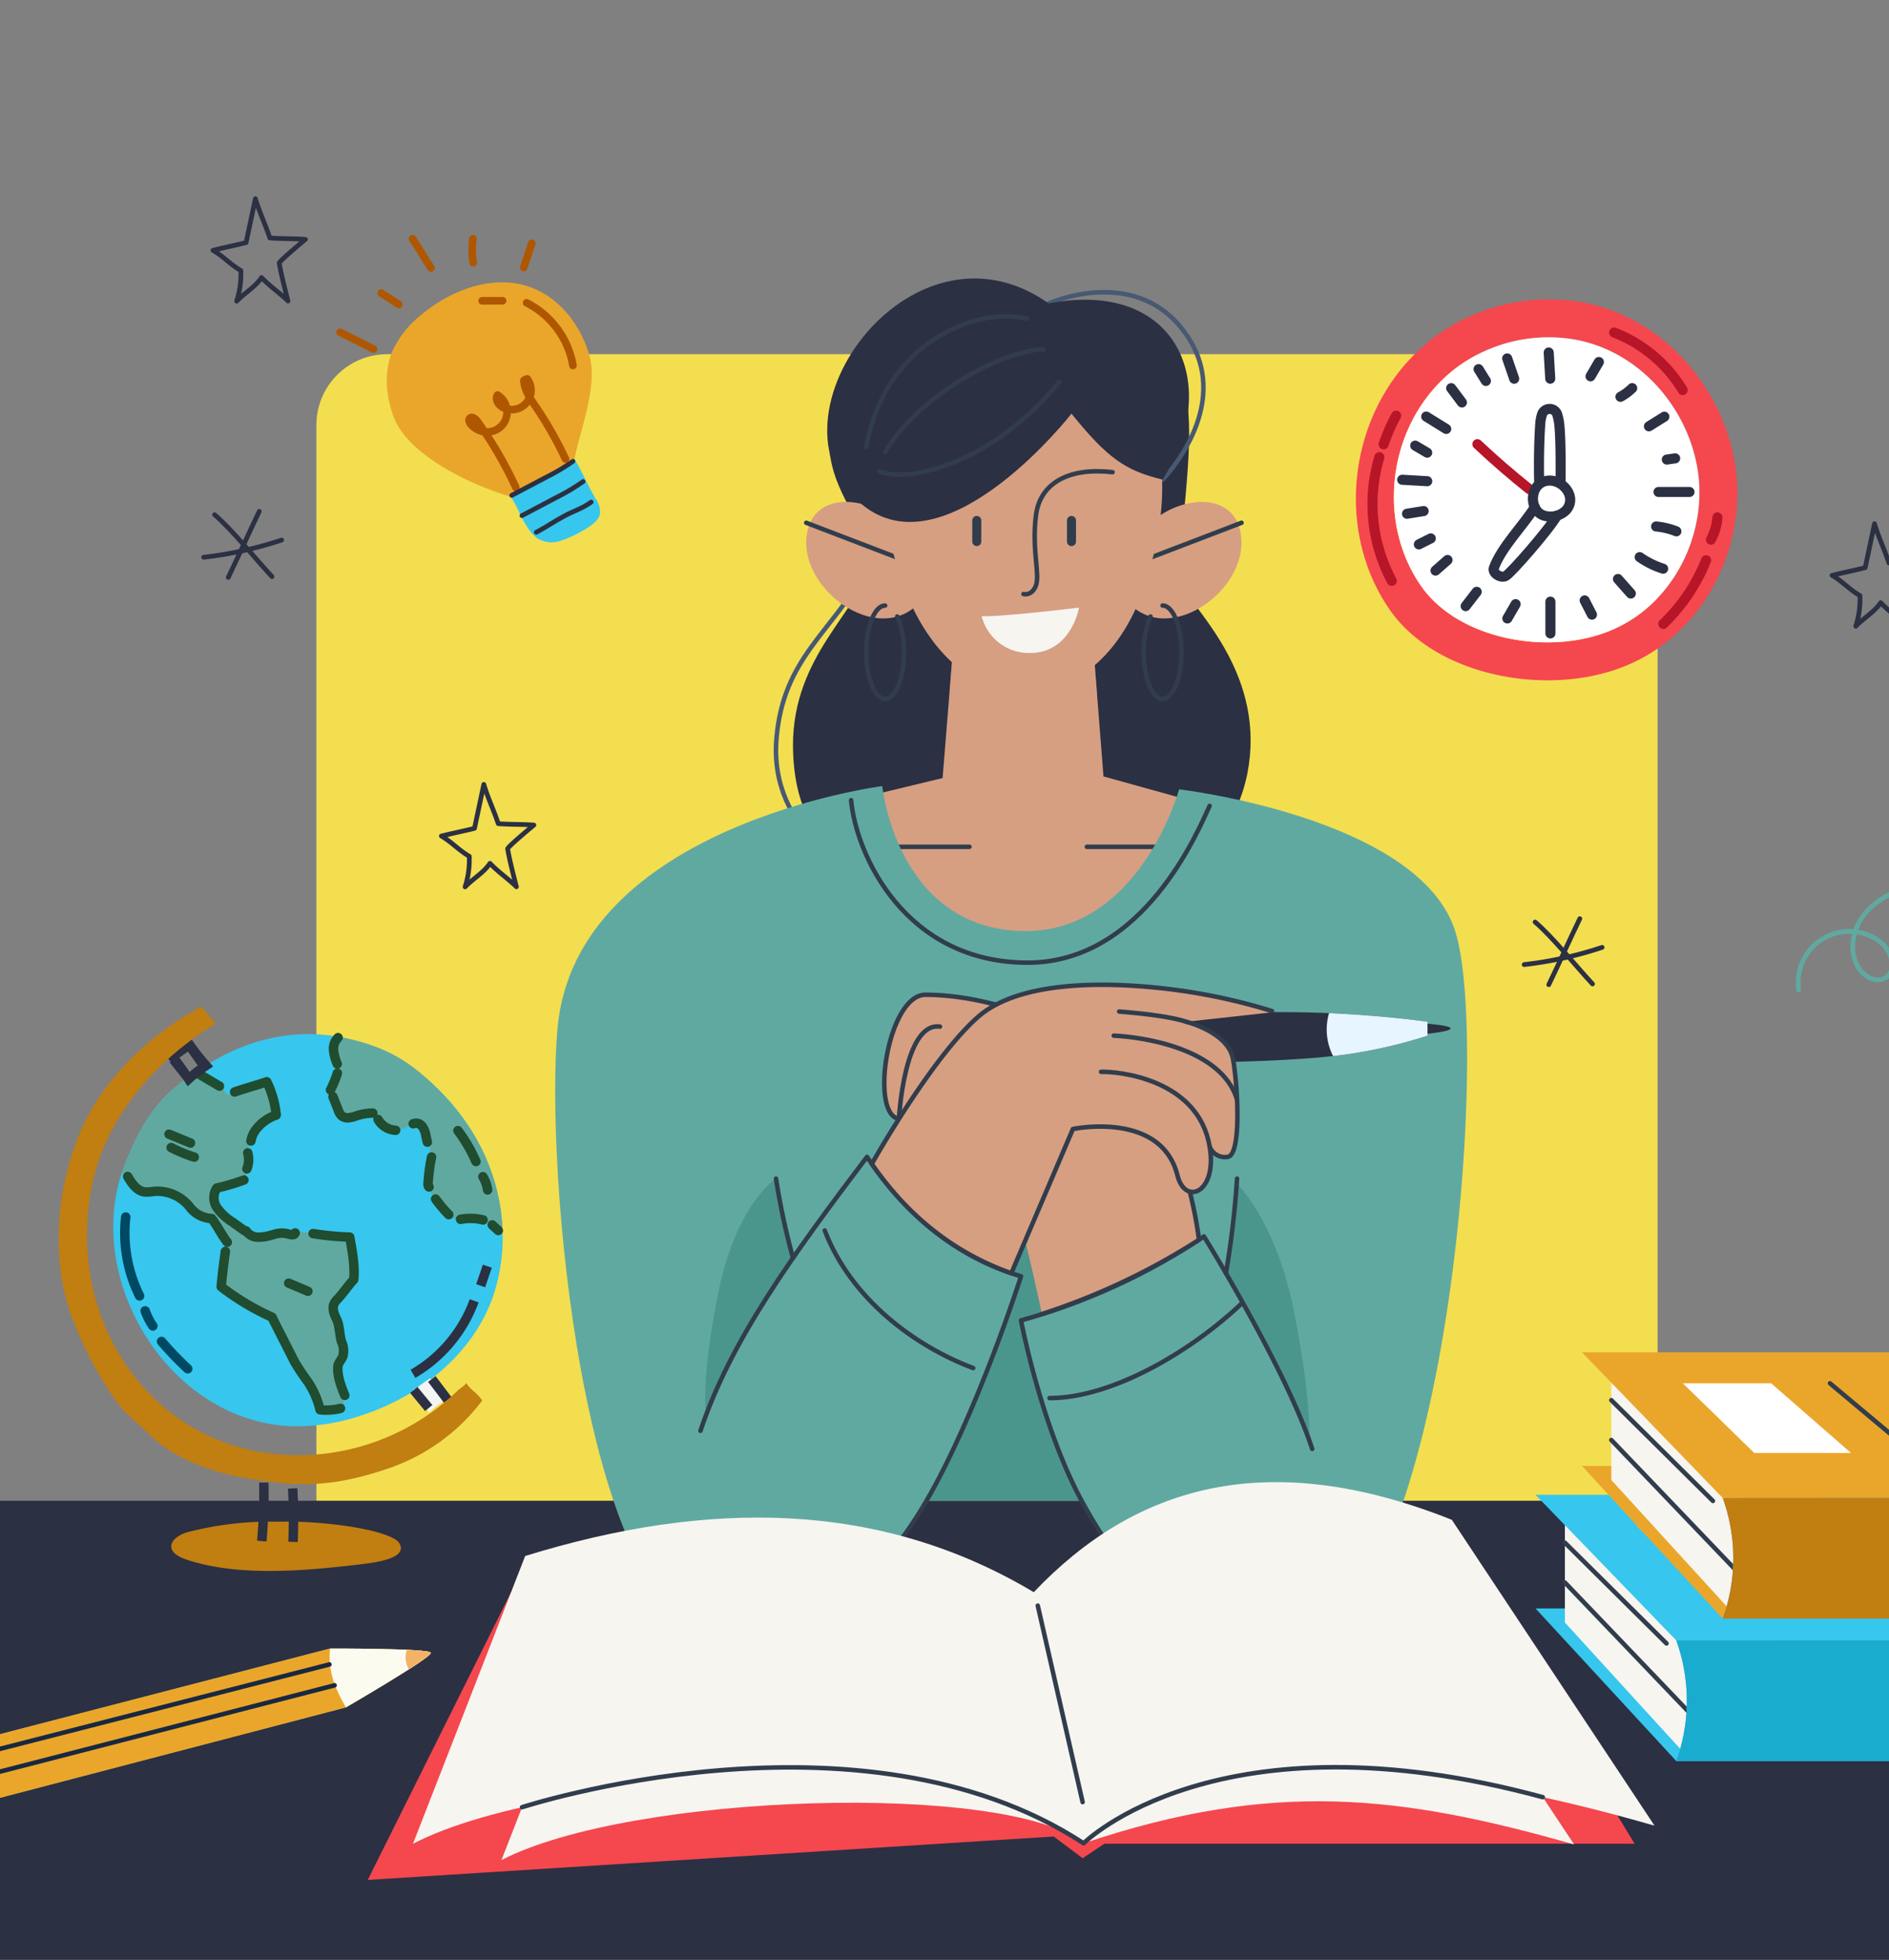 <svg xmlns="http://www.w3.org/2000/svg" xmlns:xlink="http://www.w3.org/1999/xlink" width="400" height="415" viewBox="0 0 400 415">
  <rect x="0" y="0" width="400" height="415" fill="#808080" stroke="none"/>
  <defs>
    <clipPath id="clip-path">
      <rect id="Rectángulo_424081" data-name="Rectángulo 424081" width="400" height="415" transform="translate(1020.098 4229)" fill="#fff" stroke="#707070" stroke-width="1"/>
    </clipPath>
    <clipPath id="clip-path-2">
      <rect id="Rectángulo_424086" data-name="Rectángulo 424086" width="473" height="473" transform="translate(0.375 0.375)"/>
    </clipPath>
  </defs>
  <g id="Grupo_1231569" data-name="Grupo 1231569" transform="translate(-1020.098 -4229)">
    <rect id="Rectángulo_424089" data-name="Rectángulo 424089" width="284" height="287" rx="15" transform="translate(1087.098 4304)" fill="#f3de50"/>
    <g id="Grupo_1231568" data-name="Grupo 1231568">
      <g id="Enmascarar_grupo_1098767" data-name="Enmascarar grupo 1098767" clip-path="url(#clip-path)">
        <g id="OBJECTS" transform="translate(987.722 4170.625)">
          <g id="Grupo_1231562" data-name="Grupo 1231562">
            <g id="Grupo_1231557" data-name="Grupo 1231557" clip-path="url(#clip-path-2)">
              <g id="Grupo_1231556" data-name="Grupo 1231556" transform="translate(-13.909 117.343)">
                <rect id="Rectángulo_424085" data-name="Rectángulo 424085" width="512.627" height="132.996" transform="translate(0 258.828)" fill="#2b3043"/>
                <g id="Grupo_1231525" data-name="Grupo 1231525" transform="translate(58.712 154.184)">
                  <g id="Grupo_1231524" data-name="Grupo 1231524" transform="translate(11.558 5.829)">
                    <path id="Trazado_1235414" data-name="Trazado 1235414" d="M71.6,272.84c-19.916-3.817-40.037,9.9-46.307,28.726C17.548,324.833,35.509,354.049,61,355.221a42.273,42.273,0,0,0,14.741-2.188c12.382-3.959,23.707-12.822,28.074-25.066a38.571,38.571,0,0,0,2.083-14.341C105.2,294.461,90.436,276.45,71.6,272.84Z" transform="translate(-23.476 -272.2)" fill="#37c6ed"/>
                    <path id="Trazado_1235415" data-name="Trazado 1235415" d="M41.239,282.425c1.236.175,5.457,2.171,5.991,3.3a2.706,2.706,0,0,0,.622,1.036,1.628,1.628,0,0,0,1.422.157,16.694,16.694,0,0,0,3.281-1.716,3.4,3.4,0,0,1,3.518-.128c.764.567,1.011,2.118,1.363,3,.539,1.351.967,2.854.559,3.713-.865,1.823-3.609,2.173-4.474,4a10.651,10.651,0,0,0-1.458,5.353c.09,1.011.462,2.077.039,3-.551,1.2-2.092,1.476-3.394,1.7s-4.176,1.694-3.965,3c.522,3.23,4.206,5.557,7.51,7.387-.257.827.777,1.53,1.64,1.468s1.648-.546,2.508-.643c.94-.106,1.9.259,2.826.077a10.085,10.085,0,0,0,2.012-.891c.674-.3,2.22-.55,2.768-.058a52.831,52.831,0,0,1,10.4,1.108c.054,3.448,1.585,7.1-.036,10.143a11.414,11.414,0,0,1-3.909,4.511q1.279,4.193,2.556,8.387a3.338,3.338,0,0,1,.191,1.908c-.31,1.023-1.983,1.923-1.785,2.973.488,2.586,1.02,5.605,1.508,8.191-1.546.077-3.574.177-5.113.341l-1.626-4.206a14.531,14.531,0,0,0-1.261-2.7,9.825,9.825,0,0,0-2.381-2.683c-1.526-3.674-3.617-6.731-5.39-10.294a25.421,25.421,0,0,1-9.809-6.109,9.924,9.924,0,0,1-.01-2.822q.312-3.4.626-6.8a14.593,14.593,0,0,1-2.932-3.024,6.932,6.932,0,0,0-2.26-2.463c-.883-.418-2.068-.379-2.618-1.187a9.184,9.184,0,0,0-6.213-3.615c-1.437-.182-2.992.216-4.286-.433a5.816,5.816,0,0,1-1.495-1.23c-.442-.456-1.991-2.182-2.433-2.638C28.881,294.544,32.978,287.157,41.239,282.425Z" transform="translate(-23.91 -274.171)" fill="#60a9a1"/>
                    <path id="Trazado_1235416" data-name="Trazado 1235416" d="M102.1,357.619a29.67,29.67,0,0,0,12.957-15.459" transform="translate(-38.634 -285.687)" fill="none" stroke="#2b3043" stroke-miterlimit="10" stroke-width="2"/>
                    <path id="Trazado_1235417" data-name="Trazado 1235417" d="M119.85,337.216l1.417-4.129" transform="translate(-42.056 -283.938)" fill="none" stroke="#2b3043" stroke-miterlimit="10" stroke-width="2"/>
                    <path id="Trazado_1235418" data-name="Trazado 1235418" d="M27.258,309.543c.853,1.455,1.933,3.066,3.606,3.277a8.156,8.156,0,0,0,1.84-.113,8.8,8.8,0,0,1,7.659,3.243,6.117,6.117,0,0,0,4.683,2.5c1.149,1.468,2.153,3.544,3.3,5.013" transform="translate(-24.205 -279.399)" fill="none" stroke="#204c30" stroke-linecap="round" stroke-linejoin="round" stroke-miterlimit="10" stroke-width="2"/>
                    <path id="Trazado_1235419" data-name="Trazado 1235419" d="M56.334,321.189l-2.621-1.871a10.946,10.946,0,0,1-3.193-3.005,3.728,3.728,0,0,1-.025-4.147,45.571,45.571,0,0,0,5.741-1.694" transform="translate(-28.566 -279.578)" fill="none" stroke="#204c30" stroke-linecap="round" stroke-linejoin="round" stroke-miterlimit="10" stroke-width="2"/>
                    <path id="Trazado_1235420" data-name="Trazado 1235420" d="M58.531,306.735a5.419,5.419,0,0,0,.177-3.385" transform="translate(-30.234 -278.205)" fill="none" stroke="#204c30" stroke-linecap="round" stroke-linejoin="round" stroke-miterlimit="10" stroke-width="2"/>
                    <path id="Trazado_1235421" data-name="Trazado 1235421" d="M58.759,297.245a5.663,5.663,0,0,1,1.462-2.912,9.062,9.062,0,0,1,3.89-2.586,20.427,20.427,0,0,0-1.992-7.054c-1.9.668-4.909,1.494-6.813,2.162" transform="translate(-29.613 -274.608)" fill="none" stroke="#204c30" stroke-linecap="round" stroke-linejoin="round" stroke-miterlimit="10" stroke-width="2"/>
                    <path id="Trazado_1235422" data-name="Trazado 1235422" d="M50.31,285.241l-4.3-2.536" transform="translate(-27.82 -274.225)" fill="none" stroke="#204c30" stroke-linecap="round" stroke-linejoin="round" stroke-miterlimit="10" stroke-width="2"/>
                    <path id="Trazado_1235423" data-name="Trazado 1235423" d="M52.676,329.206q-.545,3.728-.887,7.484a53.559,53.559,0,0,0,10.751,6.436c1.528,3.086,3.2,6.283,4.733,9.368a49.863,49.863,0,0,0,2.828,4.259,18.335,18.335,0,0,1,2.621,5.98,12.344,12.344,0,0,0,4.323-.292" transform="translate(-28.934 -283.19)" fill="none" stroke="#204c30" stroke-linecap="round" stroke-linejoin="round" stroke-miterlimit="10" stroke-width="2"/>
                    <path id="Trazado_1235424" data-name="Trazado 1235424" d="M58.342,323.842a3,3,0,0,0,2.4,1.311,8.875,8.875,0,0,0,2.8-.4l.586-.149a5.408,5.408,0,0,1,2.841-.2c.628.186,1.538.475,1.749-.145" transform="translate(-30.198 -282.156)" fill="none" stroke="#204c30" stroke-linecap="round" stroke-linejoin="round" stroke-miterlimit="10" stroke-width="2"/>
                    <path id="Trazado_1235425" data-name="Trazado 1235425" d="M75.884,324.521a58.815,58.815,0,0,0,7.759.743c.513,2.785,1.159,6.195.849,9.009-1.1,1.159-2.3,2.945-3.4,4.1a3.954,3.954,0,0,0-.721.935c-.53,1.079.006,2.355.537,3.433.615,1.249.578,3.354,1.013,4.676a4.657,4.657,0,0,1,.275,3.1c-.294.753-.983,1.356-1.053,2.162-.17,1.953.712,4.3,1.463,6.107" transform="translate(-33.58 -282.286)" fill="none" stroke="#204c30" stroke-linecap="round" stroke-linejoin="round" stroke-miterlimit="10" stroke-width="2"/>
                    <path id="Trazado_1235426" data-name="Trazado 1235426" d="M117.033,314.367c-2.041-1.911-5.774-3.394-8.545-3.017a3.774,3.774,0,0,1-1.828.006,4.871,4.871,0,0,1-1.316-1,12.671,12.671,0,0,1-1.9-1.9c-1.986-2.584-2.439-4.374-2.028-6.8a18.424,18.424,0,0,0-.316-8.231,5.275,5.275,0,0,0-1.643-2.865c-.346-.259-1.216.264-2.163,1.023a4.727,4.727,0,0,1-6.658-.7,2.573,2.573,0,0,0-2.324-1.288,23.712,23.712,0,0,1-4.324.546c-1.455-.063-2.782-4.605-2.884-5.393a3.488,3.488,0,0,1,.249-1.772,20.72,20.72,0,0,0,.848-2.483c.658-2.458-2.6-4.9.061-7.614,9.837,1.829,15,5.168,20.529,10.545C111.476,291.878,116.651,302.208,117.033,314.367Z" transform="translate(-34.581 -272.331)" fill="#60a9a1"/>
                    <path id="Trazado_1235427" data-name="Trazado 1235427" d="M82.219,273.122a3.343,3.343,0,0,0-.952,2.714,9.9,9.9,0,0,0,.778,2.862" transform="translate(-34.616 -272.377)" fill="none" stroke="#204c30" stroke-linecap="round" stroke-linejoin="round" stroke-miterlimit="10" stroke-width="2"/>
                    <path id="Trazado_1235428" data-name="Trazado 1235428" d="M81.917,282.434a23,23,0,0,1-1.457,3.559" transform="translate(-34.462 -274.173)" fill="none" stroke="#204c30" stroke-linecap="round" stroke-linejoin="round" stroke-miterlimit="10" stroke-width="2"/>
                    <path id="Trazado_1235429" data-name="Trazado 1235429" d="M81.1,288.6l1.137,2.882a2.976,2.976,0,0,0,.672,1.153,2.087,2.087,0,0,0,1.655.43,9.573,9.573,0,0,0,1.7-.462,11.608,11.608,0,0,1,3.281-.521" transform="translate(-34.585 -275.362)" fill="none" stroke="#204c30" stroke-linecap="round" stroke-linejoin="round" stroke-miterlimit="10" stroke-width="2"/>
                    <path id="Trazado_1235430" data-name="Trazado 1235430" d="M92.941,294.594a4.544,4.544,0,0,0,3.724,2.284" transform="translate(-36.868 -276.517)" fill="none" stroke="#204c30" stroke-linecap="round" stroke-linejoin="round" stroke-miterlimit="10" stroke-width="2"/>
                    <path id="Trazado_1235431" data-name="Trazado 1235431" d="M102.145,295.683a1.623,1.623,0,0,1,1.92.554,4.743,4.743,0,0,1,.782,2q.149.668.3,1.336" transform="translate(-38.642 -276.701)" fill="none" stroke="#204c30" stroke-linecap="round" stroke-linejoin="round" stroke-miterlimit="10" stroke-width="2"/>
                    <path id="Trazado_1235432" data-name="Trazado 1235432" d="M106.79,304.434a40.939,40.939,0,0,0-.739,5.641c-.015.258,0,.565.212.706" transform="translate(-39.395 -278.414)" fill="none" stroke="#204c30" stroke-linecap="round" stroke-linejoin="round" stroke-miterlimit="10" stroke-width="2"/>
                    <path id="Trazado_1235433" data-name="Trazado 1235433" d="M108.027,315.452a27.537,27.537,0,0,0,2.791,3.313" transform="translate(-39.776 -280.538)" fill="none" stroke="#204c30" stroke-linecap="round" stroke-linejoin="round" stroke-miterlimit="10" stroke-width="2"/>
                    <path id="Trazado_1235434" data-name="Trazado 1235434" d="M114.579,320.738a11.282,11.282,0,0,1,4.774.13" transform="translate(-41.04 -281.52)" fill="none" stroke="#204c30" stroke-linecap="round" stroke-linejoin="round" stroke-miterlimit="10" stroke-width="2"/>
                    <path id="Trazado_1235435" data-name="Trazado 1235435" d="M122.882,322.242l1.288,1.191" transform="translate(-42.64 -281.847)" fill="none" stroke="#204c30" stroke-linecap="round" stroke-linejoin="round" stroke-miterlimit="10" stroke-width="2"/>
                    <path id="Trazado_1235436" data-name="Trazado 1235436" d="M38.657,301.963a31.5,31.5,0,0,0,4.9,2.022" transform="translate(-26.403 -277.938)" fill="none" stroke="#204c30" stroke-linecap="round" stroke-linejoin="round" stroke-miterlimit="10" stroke-width="2"/>
                    <path id="Trazado_1235437" data-name="Trazado 1235437" d="M38.1,298.452l4.553,1.871" transform="translate(-26.296 -277.261)" fill="none" stroke="#204c30" stroke-linecap="round" stroke-linejoin="round" stroke-miterlimit="10" stroke-width="2"/>
                    <path id="Trazado_1235438" data-name="Trazado 1235438" d="M29.633,336.889A30.109,30.109,0,0,1,26.7,320.176" transform="translate(-24.062 -281.449)" fill="none" stroke="#004963" stroke-linecap="round" stroke-linejoin="round" stroke-miterlimit="10" stroke-width="2"/>
                    <path id="Trazado_1235439" data-name="Trazado 1235439" d="M31.849,344.8A13.608,13.608,0,0,0,33.477,348" transform="translate(-25.09 -286.197)" fill="none" stroke="#004963" stroke-linecap="round" stroke-linejoin="round" stroke-miterlimit="10" stroke-width="2"/>
                    <path id="Trazado_1235440" data-name="Trazado 1235440" d="M36.14,352.818a69.078,69.078,0,0,0,5.541,5.787" transform="translate(-25.918 -287.742)" fill="none" stroke="#004963" stroke-linecap="round" stroke-linejoin="round" stroke-miterlimit="10" stroke-width="2"/>
                    <path id="Trazado_1235441" data-name="Trazado 1235441" d="M113.888,297.509a32.305,32.305,0,0,1,3.817,6.547" transform="translate(-40.906 -277.079)" fill="none" stroke="#204c30" stroke-linecap="round" stroke-linejoin="round" stroke-miterlimit="10" stroke-width="2"/>
                    <path id="Trazado_1235442" data-name="Trazado 1235442" d="M120.442,309.6a7.587,7.587,0,0,1,.994,2.8" transform="translate(-42.17 -279.411)" fill="none" stroke="#204c30" stroke-linecap="round" stroke-linejoin="round" stroke-miterlimit="10" stroke-width="2"/>
                    <path id="Trazado_1235443" data-name="Trazado 1235443" d="M69.494,337.525l4.066,1.715" transform="translate(-32.348 -284.793)" fill="none" stroke="#204c30" stroke-linecap="round" stroke-linejoin="round" stroke-miterlimit="10" stroke-width="2"/>
                  </g>
                  <path id="Trazado_1235444" data-name="Trazado 1235444" d="M105.524,369.743q-1.59-2.464-3.406-4.771c1.19-.725,2.439-1.744,3.628-2.469a49.926,49.926,0,0,0,3.463,4.383A29.019,29.019,0,0,0,105.524,369.743Z" transform="translate(-27.079 -283.779)" fill="#f4f4f4"/>
                  <path id="Trazado_1235445" data-name="Trazado 1235445" d="M42.428,282.252q-1.59-2.464-3.406-4.771c1.19-.725,2.439-1.744,3.628-2.469a49.922,49.922,0,0,0,3.463,4.383A29.085,29.085,0,0,0,42.428,282.252Z" transform="translate(-14.915 -266.912)" fill="none" stroke="#2b3043" stroke-miterlimit="10" stroke-width="2"/>
                  <path id="Trazado_1235446" data-name="Trazado 1235446" d="M102.314,365.543l3.154,3.83" transform="translate(-27.117 -284.366)" fill="none" stroke="#2b3043" stroke-miterlimit="10" stroke-width="2"/>
                  <path id="Trazado_1235447" data-name="Trazado 1235447" d="M107.048,362.67l3.353,4.419" transform="translate(-28.03 -283.812)" fill="none" stroke="#2b3043" stroke-miterlimit="10" stroke-width="2"/>
                  <path id="Trazado_1235448" data-name="Trazado 1235448" d="M95.5,344.64c-.505.779-1.16.977-1.825,1.625a48.74,48.74,0,0,1-30.633,13.608c-32.493,2.062-53.433-27.612-46.6-58.038,3.159-14.06,13.717-25.851,26.059-33.289l-.057.112-3.015-3.681c-11.082,5.806-21.457,15.852-26.088,27.474s-5.75,25.637-1.7,37.473a80.2,80.2,0,0,0,9.67,18.585c1.821,2.68,4.546,4.571,6.84,6.86,7.131,7.113,17.963,9.467,27.983,10.493,8.187.838,15.1-.453,22.892-3.109a41.618,41.618,0,0,0,19.818-14.36c-1.318-1.9-2.159-1.9-3.477-3.8" transform="translate(-9.158 -264.978)" fill="#c17e11"/>
                  <path id="Trazado_1235449" data-name="Trazado 1235449" d="M39.227,278.86l2.866,3.576" transform="translate(-14.955 -267.654)" fill="none" stroke="#2b3043" stroke-miterlimit="10" stroke-width="2"/>
                  <path id="Trazado_1235450" data-name="Trazado 1235450" d="M43.3,274.988l3.117,4.387" transform="translate(-15.739 -266.908)" fill="none" stroke="#2b3043" stroke-miterlimit="10" stroke-width="2"/>
                  <path id="Trazado_1235451" data-name="Trazado 1235451" d="M64.856,400.079c11.133.342,20.755,2.412,22.089,4.524,2.029,3.213-4.814,4.131-8.226,4.532-11.609,1.363-25.3,2.634-36.281-.836-1.6-.505-3.373-1.258-3.7-2.573-.383-1.556,1.529-2.889,3.435-3.417A70.512,70.512,0,0,1,58.2,400.09" transform="translate(-14.852 -291.024)" fill="#c17e11"/>
                  <path id="Trazado_1235452" data-name="Trazado 1235452" d="M62.433,402.231a111.338,111.338,0,0,0,.434-12.388" transform="translate(-19.429 -289.05)" fill="none" stroke="#2b3043" stroke-miterlimit="10" stroke-width="2"/>
                  <path id="Trazado_1235453" data-name="Trazado 1235453" d="M70.533,391.375a112.713,112.713,0,0,1,.075,11.323" transform="translate(-20.99 -289.346)" fill="none" stroke="#2b3043" stroke-miterlimit="10" stroke-width="2"/>
                </g>
                <g id="Grupo_1231546" data-name="Grupo 1231546" transform="translate(163.845)">
                  <g id="Grupo_1231526" data-name="Grupo 1231526" transform="translate(46.754 2.911)">
                    <path id="Trazado_1235454" data-name="Trazado 1235454" d="M295.409,155.1c.389,11.1-2.8,29.467-1.594,33.725s16.362,16.863,14.488,36.62-18.907,33.9-52.461,32.533-44.285-16.01-44.285-34.917,14.008-28.412,15.52-37.03-6.32-14.32-7.684-24.5,20.268-33.684,31.084-31.47,17.8.069,29.637,6.933S294.949,141.988,295.409,155.1Z" transform="translate(-207.955 -127.172)" fill="#2b3043"/>
                    <path id="Trazado_1235455" data-name="Trazado 1235455" d="M226.874,189.191c-7.52,13.409-17.564,18.635-19.012,35.583-1.746,20.436,17.919,29.065,17.919,29.065" transform="translate(-207.752 -130.328)" fill="none" stroke="#485972" stroke-linecap="round" stroke-linejoin="round" stroke-miterlimit="10" stroke-width="0.956"/>
                    <path id="Trazado_1235456" data-name="Trazado 1235456" d="M268.767,129.4s19.387-8.808,29.688,7.444c9.317,14.7-5.587,29.858-5.587,29.858" transform="translate(-211.001 -127.017)" fill="none" stroke="#485972" stroke-linecap="round" stroke-linejoin="round" stroke-miterlimit="10" stroke-width="0.956"/>
                  </g>
                  <g id="Grupo_1231529" data-name="Grupo 1231529" transform="translate(51.717 72.061)">
                    <g id="Grupo_1231527" data-name="Grupo 1231527">
                      <path id="Trazado_1235457" data-name="Trazado 1235457" d="M246.039,200.058l-2.725,33.725L213,241.107s15.841,36.11,47.692,34.577,46.159-34.066,46.159-34.066l-29.467-8.176-2.555-32.533Z" transform="translate(-212.995 -200.057)" fill="#d69f82"/>
                      <path id="Trazado_1235458" data-name="Trazado 1235458" d="M277.813,216.192l-1.2-15.283-28.786-.852-1.245,15.407C256.139,225.527,268.562,225.382,277.813,216.192Z" transform="translate(-214.783 -200.057)" fill="#d69f82" opacity="0.57"/>
                    </g>
                    <g id="Grupo_1231528" data-name="Grupo 1231528" transform="translate(14.819 48.289)">
                      <line id="Línea_818" data-name="Línea 818" x2="21.187" transform="translate(46.051)" fill="none" stroke="#313d4c" stroke-linecap="round" stroke-linejoin="round" stroke-miterlimit="10" stroke-width="0.956"/>
                      <line id="Línea_819" data-name="Línea 819" x1="21.187" fill="none" stroke="#313d4c" stroke-linecap="round" stroke-linejoin="round" stroke-miterlimit="10" stroke-width="0.956"/>
                    </g>
                  </g>
                  <g id="Grupo_1231538" data-name="Grupo 1231538" transform="translate(0 107.491)">
                    <g id="Grupo_1231531" data-name="Grupo 1231531">
                      <path id="Trazado_1235459" data-name="Trazado 1235459" d="M227.63,237.479s2.923,29.254,28.616,30.66,34.236-29.978,34.236-29.978,50.8,5.968,58.466,30.023-1.856,142.766-32.576,151.292c-26.7,7.409-46.521-30.66-46.521-30.66H237s-19.12,36.025-45.946,28.36-34.887-98.207-32.192-128.385C162.693,245.868,227.63,237.479,227.63,237.479Z" transform="translate(-158.369 -237.479)" fill="#60a9a1"/>
                      <g id="Grupo_1231530" data-name="Grupo 1231530" transform="translate(31.784 83.121)">
                        <path id="Trazado_1235460" data-name="Trazado 1235460" d="M210.511,342.084a151.625,151.625,0,0,1-3.6-16.809s-8.327,5.251-12.159,23.9-2.64,26.145-2.64,26.145C196.531,364.553,201.506,353.688,210.511,342.084Z" transform="translate(-191.941 -325.275)" fill="#2c7a6f" opacity="0.41"/>
                        <path id="Trazado_1235461" data-name="Trazado 1235461" d="M265.844,354.641,262.71,338.2l-3.329,7.8,2.053.658c-5.625,17.822-11.928,34.359-20.013,47.522h32.852c-5.365-9.857-9.519-22.922-12.839-38.2Z" transform="translate(-194.575 -325.963)" fill="#2c7a6f" opacity="0.41"/>
                        <path id="Trazado_1235462" data-name="Trazado 1235462" d="M308.4,345.37s1.416-12.115,2.288-19.013c0,0,8.141,7.754,11.974,26.4s3.406,28.073,3.406,28.073C321.65,370.068,316.416,358.136,308.4,345.37Z" transform="translate(-198.142 -325.333)" fill="#2c7a6f" opacity="0.41"/>
                      </g>
                    </g>
                    <g id="Grupo_1231532" data-name="Grupo 1231532" transform="translate(30.767 2.978)">
                      <path id="Trazado_1235463" data-name="Trazado 1235463" d="M224.555,240.624c1.064,11.672,11.519,34.383,37.345,34.411,24.783.027,36.269-28.32,38.573-33.194" transform="translate(-192.66 -240.624)" fill="none" stroke="#313d4c" stroke-linecap="round" stroke-linejoin="round" stroke-miterlimit="10" stroke-width="0.956"/>
                      <path id="Trazado_1235464" data-name="Trazado 1235464" d="M218.662,336.879c5.579,14.563,19.162,24.527,31.426,29.126" transform="translate(-192.346 -245.749)" fill="none" stroke="#313d4c" stroke-linecap="round" stroke-linejoin="round" stroke-miterlimit="10" stroke-width="0.956"/>
                      <path id="Trazado_1235465" data-name="Trazado 1235465" d="M190.866,378.414c6.388-19.162,19.492-37.136,35.258-58,8.415,12.478,19.07,21.268,32.618,25.293,0,0-9.2,28.871-20.013,47.522S214.1,420.97,202.613,422.558" transform="translate(-190.866 -244.873)" fill="none" stroke="#313d4c" stroke-linecap="round" stroke-linejoin="round" stroke-miterlimit="10" stroke-width="0.956"/>
                      <path id="Trazado_1235466" data-name="Trazado 1235466" d="M324.219,383.194c-5.621-17.118-22.92-44.989-22.92-44.989a134.253,134.253,0,0,1-38.739,17.779s4.214,22.275,12.839,38.2,17.74,23.9,28.682,29.326" transform="translate(-194.684 -245.82)" fill="none" stroke="#313d4c" stroke-linecap="round" stroke-linejoin="round" stroke-miterlimit="10" stroke-width="0.956"/>
                      <path id="Trazado_1235467" data-name="Trazado 1235467" d="M268.947,373.231c13.286.027,30.148-10.021,40.708-20.071" transform="translate(-195.024 -246.616)" fill="none" stroke="#313d4c" stroke-linecap="round" stroke-linejoin="round" stroke-miterlimit="10" stroke-width="0.956"/>
                      <path id="Trazado_1235468" data-name="Trazado 1235468" d="M207.757,325.275a151.39,151.39,0,0,0,3.6,16.809" transform="translate(-191.765 -245.132)" fill="none" stroke="#313d4c" stroke-linecap="round" stroke-linejoin="round" stroke-miterlimit="10" stroke-width="0.956"/>
                      <path id="Trazado_1235469" data-name="Trazado 1235469" d="M310.747,325.275a195.638,195.638,0,0,1-2.351,20.037" transform="translate(-197.124 -245.132)" fill="none" stroke="#313d4c" stroke-linecap="round" stroke-linejoin="round" stroke-miterlimit="10" stroke-width="0.956"/>
                    </g>
                    <g id="Grupo_1231534" data-name="Grupo 1231534" transform="translate(69.684 44.188)">
                      <g id="Grupo_1231533" data-name="Grupo 1231533" transform="translate(0 0.001)">
                        <path id="Trazado_1235470" data-name="Trazado 1235470" d="M298.61,336.043s-2.165-20.111-11.7-31.523-29.644-20.324-46.187-20.366c-8.046-.021-11.895,25.392-5.635,26.266,2.467,7.716,5.634,5.674,11.455,5.854,0,0,6.473.341,9.879,4.258s8.924,31.232,8.924,31.232A143.316,143.316,0,0,0,298.61,336.043Z" transform="translate(-231.972 -284.153)" fill="#d69f82"/>
                        <path id="Trazado_1235471" data-name="Trazado 1235471" d="M257.026,321.112c2.507,2.883,6.157,18.435,7.909,26.45.662-1.1,1.332-2.187,2.022-3.263a96.928,96.928,0,0,1,16.091-18.874,71.007,71.007,0,0,1,11.281-8.273,44.04,44.04,0,0,0-6.816-12.049,49.855,49.855,0,0,0-11.432-10.019,86.746,86.746,0,0,0-16.166,7.088,90.543,90.543,0,0,0-14.107,10.71,36.839,36.839,0,0,0-2.4,3.023,23.537,23.537,0,0,0,3.734.951S253.62,317.194,257.026,321.112Z" transform="translate(-232.581 -284.735)" fill="#d69f82" opacity="0.57"/>
                      </g>
                      <path id="Trazado_1235472" data-name="Trazado 1235472" d="M265.341,351.762a143.225,143.225,0,0,0,33.269-15.721s-2.165-20.111-11.7-31.523-29.644-20.324-46.187-20.366c-8.046-.021-11.895,25.392-5.635,26.266,2.467,7.716,5.634,5.674,11.455,5.854,0,0,6.473.341,9.879,4.258" transform="translate(-231.972 -284.152)" fill="none" stroke="#313d4c" stroke-linecap="round" stroke-linejoin="round" stroke-miterlimit="10" stroke-width="0.956"/>
                      <path id="Trazado_1235473" data-name="Trazado 1235473" d="M243.945,291.27c-7.622-1.022-8.686,19.526-8.686,19.526" transform="translate(-232.147 -284.529)" fill="none" stroke="#313d4c" stroke-linecap="round" stroke-linejoin="round" stroke-miterlimit="10" stroke-width="0.956"/>
                    </g>
                    <g id="Grupo_1231535" data-name="Grupo 1231535" transform="translate(124.618 47.854)">
                      <path id="Trazado_1235474" data-name="Trazado 1235474" d="M307.029,298.594s13.8-.17,24.016-1.362a103.591,103.591,0,0,0,19.077-4.216v-2.938a236.838,236.838,0,0,0-32.533-2.044c-17.374.17-27.593,2.044-27.593,2.044Z" transform="translate(-289.996 -288.024)" fill="#2b3043"/>
                      <path id="Trazado_1235475" data-name="Trazado 1235475" d="M332.283,297.35c.317-.034.631-.07.942-.106a103.591,103.591,0,0,0,19.077-4.216V290.09s-8.9-1.3-20.878-1.83A12.384,12.384,0,0,0,332.283,297.35Z" transform="translate(-292.175 -288.037)" fill="#e6f5ff"/>
                      <path id="Trazado_1235476" data-name="Trazado 1235476" d="M353.5,290.631s4.833.351,4.876.99-4.876,1.134-4.876,1.134Z" transform="translate(-293.378 -288.163)" fill="#2b3043"/>
                    </g>
                    <g id="Grupo_1231537" data-name="Grupo 1231537" transform="translate(67.049 42.076)">
                      <path id="Trazado_1235477" data-name="Trazado 1235477" d="M229.189,319.849s12.6-22.432,22.482-31.119,31.511-7.154,42.582-5.621a121.683,121.683,0,0,1,20.1,4.6l-18.566,2.044s8.857,2.214,9.879,7.835,1.874,20.61-1.192,20.78a3.451,3.451,0,0,1-3.753-2.214c1.709,9.709-5.154,12.69-6.808,6.132-3.466-13.748-22.142-9.823-22.142-9.823L258.73,343C247,338.864,237.089,331.276,229.189,319.849Z" transform="translate(-229.189 -281.922)" fill="#d69f82"/>
                      <g id="Grupo_1231536" data-name="Grupo 1231536" transform="translate(0 0.001)">
                        <path id="Trazado_1235478" data-name="Trazado 1235478" d="M295.785,289.753s8.857,2.214,9.879,7.835,1.874,20.61-1.192,20.78a3.451,3.451,0,0,1-3.753-2.214c1.709,9.709-5.154,12.69-6.808,6.132-3.466-13.748-22.142-9.823-22.142-9.823L258.73,343c-11.726-4.139-21.641-11.726-29.541-23.154,0,0,12.6-22.432,22.482-31.119s31.511-7.154,42.582-5.621a123.373,123.373,0,0,1,19.694,4.391" transform="translate(-229.189 -281.923)" fill="none" stroke="#313d4c" stroke-linecap="round" stroke-linejoin="round" stroke-miterlimit="10" stroke-width="0.956"/>
                        <path id="Trazado_1235479" data-name="Trazado 1235479" d="M280.461,301.392c3.449-.128,20.556,1.448,22.989,15.8" transform="translate(-231.919 -282.959)" fill="none" stroke="#313d4c" stroke-linecap="round" stroke-linejoin="round" stroke-miterlimit="10" stroke-width="0.956"/>
                        <path id="Trazado_1235480" data-name="Trazado 1235480" d="M283.3,293.3c6,.256,22.849,2.677,26.115,13.539" transform="translate(-232.07 -282.529)" fill="none" stroke="#313d4c" stroke-linecap="round" stroke-linejoin="round" stroke-miterlimit="10" stroke-width="0.956"/>
                        <path id="Trazado_1235481" data-name="Trazado 1235481" d="M284.509,287.9c6.388.511,11.587,1.266,14.223,2.172" transform="translate(-232.135 -282.241)" fill="none" stroke="#313d4c" stroke-linecap="round" stroke-linejoin="round" stroke-miterlimit="10" stroke-width="0.956"/>
                      </g>
                    </g>
                  </g>
                  <g id="Grupo_1231544" data-name="Grupo 1231544" transform="translate(53.158 12.738)">
                    <g id="Grupo_1231539" data-name="Grupo 1231539" transform="translate(66.739 34.586)">
                      <path id="Trazado_1235482" data-name="Trazado 1235482" d="M291.274,178.336c6.207-5.8,17.87-6.81,19.077,2.714,1.533,12.093-16.516,24.309-24.66,13.16C283.609,191.361,286.532,182.768,291.274,178.336Z" transform="translate(-285.009 -173.928)" fill="#d69f82"/>
                      <path id="Trazado_1235483" data-name="Trazado 1235483" d="M291.274,178.336c-4.741,4.432-7.665,13.025-5.583,15.874a10.8,10.8,0,0,0,3.559,3.182c1.616-5.012,5.714-14.145,15.631-23.017a10.608,10.608,0,0,0-3.14-.44A16.573,16.573,0,0,0,291.274,178.336Z" transform="translate(-285.009 -173.928)" fill="#d69f82" opacity="0.57"/>
                      <line id="Línea_820" data-name="Línea 820" x1="20.702" y2="7.926" transform="translate(4.732 4.408)" fill="none" stroke="#313d4c" stroke-linecap="round" stroke-linejoin="round" stroke-miterlimit="10" stroke-width="0.956"/>
                      <path id="Trazado_1235484" data-name="Trazado 1235484" d="M291.431,199.418a18.263,18.263,0,0,0-1.424,7.564c0,5.456,1.787,9.879,3.992,9.879s3.992-4.423,3.992-9.879S296.2,197.1,294,197.1" transform="translate(-285.275 -175.162)" fill="none" stroke="#313d4c" stroke-linecap="round" stroke-linejoin="round" stroke-miterlimit="10" stroke-width="0.956"/>
                    </g>
                    <g id="Grupo_1231540" data-name="Grupo 1231540" transform="translate(0 34.586)">
                      <path id="Trazado_1235485" data-name="Trazado 1235485" d="M233.686,178.336c-6.207-5.8-17.87-6.81-19.077,2.714-1.533,12.093,16.516,24.309,24.66,13.16C241.351,191.361,238.427,182.768,233.686,178.336Z" transform="translate(-214.517 -173.928)" fill="#d69f82"/>
                      <path id="Trazado_1235486" data-name="Trazado 1235486" d="M233.987,178.336c-3.778-3.531-9.574-5.281-13.806-3.966,10.2,9.128,14.087,18.542,15.473,23.211a10.68,10.68,0,0,0,3.917-3.369C241.652,191.362,238.729,182.768,233.987,178.336Z" transform="translate(-214.819 -173.928)" fill="#d69f82" opacity="0.57"/>
                      <line id="Línea_821" data-name="Línea 821" x2="20.702" y2="7.926" transform="translate(0 4.408)" fill="none" stroke="#313d4c" stroke-linecap="round" stroke-linejoin="round" stroke-miterlimit="10" stroke-width="0.956"/>
                      <path id="Trazado_1235487" data-name="Trazado 1235487" d="M234.51,199.418a18.264,18.264,0,0,1,1.424,7.564c0,5.456-1.787,9.879-3.992,9.879s-3.992-4.423-3.992-9.879,1.787-9.879,3.992-9.879" transform="translate(-215.232 -175.162)" fill="none" stroke="#313d4c" stroke-linecap="round" stroke-linejoin="round" stroke-miterlimit="10" stroke-width="0.956"/>
                    </g>
                    <path id="Trazado_1235488" data-name="Trazado 1235488" d="M262.914,137.447c-15.912-1.011-38.6,13.1-28.208,48.288s42.072,34.236,52.206,4.6S287.035,138.98,262.914,137.447Z" transform="translate(-215.452 -137.397)" fill="#d69f82"/>
                    <g id="Grupo_1231543" data-name="Grupo 1231543" transform="translate(26.729 28.086)">
                      <g id="Grupo_1231541" data-name="Grupo 1231541" transform="translate(9.388)">
                        <path id="Trazado_1235489" data-name="Trazado 1235489" d="M281.965,167.259c-8.686-1.022-15.33,1.923-16.224,9.2s.894,12.516,0,14.815-2.631,1.788-2.631,1.788" transform="translate(-253.221 -167.062)" fill="none" stroke="#313d4c" stroke-linecap="round" stroke-linejoin="round" stroke-miterlimit="10" stroke-width="0.956"/>
                        <line id="Línea_822" data-name="Línea 822" y2="4.472" transform="translate(20.056 10.416)" fill="none" stroke="#313d4c" stroke-linecap="round" stroke-linejoin="round" stroke-miterlimit="10" stroke-width="1.911"/>
                        <line id="Línea_823" data-name="Línea 823" y2="4.472" transform="translate(0 10.416)" fill="none" stroke="#313d4c" stroke-linecap="round" stroke-linejoin="round" stroke-miterlimit="10" stroke-width="1.911"/>
                      </g>
                      <path id="Trazado_1235490" data-name="Trazado 1235490" d="M253.762,199.373c4.4.169,20.615-1.815,20.615-1.815s-1.626,9.567-10.329,9.612A10.312,10.312,0,0,1,253.762,199.373Z" transform="translate(-243.335 -168.686)" fill="#f6f5f0"/>
                      <g id="Grupo_1231542" data-name="Grupo 1231542" transform="translate(0 18.76)">
                        <path id="Trazado_1235491" data-name="Trazado 1235491" d="M283.315,190.351c0,1.918-2.6,3.474-5.812,3.474s-5.812-1.556-5.812-3.474,2.6-3.474,5.812-3.474S283.315,188.432,283.315,190.351Z" transform="translate(-244.29 -186.877)" fill="#d69f82" opacity="0.57"/>
                        <path id="Trazado_1235492" data-name="Trazado 1235492" d="M254.373,190.351c0,1.918-2.6,3.474-5.812,3.474s-5.812-1.556-5.812-3.474,2.6-3.474,5.812-3.474S254.373,188.432,254.373,190.351Z" transform="translate(-242.749 -186.877)" fill="#d69f82" opacity="0.57"/>
                      </g>
                    </g>
                  </g>
                  <path id="Trazado_1235493" data-name="Trazado 1235493" d="M290.23,166.538c-7.9-1.925-11.655-4.523-19.29-13.967,0,0-25.64,32.818-43.456,19.928-24.017-17.376,9.007-64.214,38.645-43.264C293.21,123.944,303.089,146.269,290.23,166.538Z" transform="translate(-161.609 -123.943)" fill="#2b3043"/>
                  <g id="Grupo_1231545" data-name="Grupo 1231545" transform="translate(65.875 8.01)">
                    <path id="Trazado_1235494" data-name="Trazado 1235494" d="M261.994,132.923c-10.645-2.725-30.278,5.11-34.045,27.252" transform="translate(-227.949 -132.403)" fill="none" stroke="#313d4c" stroke-linecap="round" stroke-linejoin="round" stroke-miterlimit="10" stroke-width="0.956"/>
                    <path id="Trazado_1235495" data-name="Trazado 1235495" d="M230.781,166c7.177,2.794,24.959-2.56,38.176-18.927" transform="translate(-228.1 -133.184)" fill="none" stroke="#313d4c" stroke-linecap="round" stroke-linejoin="round" stroke-miterlimit="10" stroke-width="0.956"/>
                    <path id="Trazado_1235496" data-name="Trazado 1235496" d="M232.166,161.591c6.889-11.923,24.773-21.631,33.63-21.8" transform="translate(-228.174 -132.797)" fill="none" stroke="#313d4c" stroke-linecap="round" stroke-linejoin="round" stroke-miterlimit="10" stroke-width="0.956"/>
                  </g>
                </g>
                <g id="Grupo_1231555" data-name="Grupo 1231555" transform="translate(33.934 227.386)">
                  <g id="Grupo_1231547" data-name="Grupo 1231547" transform="translate(90.218 27.49)">
                    <path id="Trazado_1235497" data-name="Trazado 1235497" d="M146.8,417.147l-30.353,60.935,145.248-9.2,6.132,4.6,4.6-3.066H384.712l-39.09-64.385-88.145,18.013Z" transform="translate(-116.444 -393.84)" fill="#f5474e"/>
                    <path id="Trazado_1235498" data-name="Trazado 1235498" d="M166.878,421.331,146.35,473.977c27.482-14.238,107.134-16.643,123.276-3.562,39.886-13.375,66.9-10.312,103.865.25l-37.084-55.958c-33.756-13.45-57.965-6.252-76.486,13.244C231.842,411.182,200.427,410.965,166.878,421.331Z" transform="translate(-118.036 -393.935)" fill="#f6f5f0"/>
                    <path id="Trazado_1235499" data-name="Trazado 1235499" d="M150.325,408.8l-23.761,60.935c31.809-16.479,124-19.263,142.685-4.122,46.165-15.48,77.43-11.936,120.218.29l-42.923-64.767c-39.071-15.566-67.091-7.237-88.529,15.33C225.517,397.05,189.155,396.8,150.325,408.8Z" transform="translate(-116.983 -393.154)" fill="#f6f5f0"/>
                    <line id="Línea_824" data-name="Línea 824" x1="9.496" y1="41.602" transform="translate(141.884 26.16)" fill="none" stroke="#313d4c" stroke-linecap="round" stroke-linejoin="round" stroke-miterlimit="10" stroke-width="0.956"/>
                    <path id="Trazado_1235500" data-name="Trazado 1235500" d="M150.962,465.395s71.5-23.347,118.909,7.636c0,0,28.356-28.414,97.228-9.765" transform="translate(-118.282 -396.55)" fill="none" stroke="#313d4c" stroke-linecap="round" stroke-linejoin="round" stroke-miterlimit="10" stroke-width="0.956"/>
                  </g>
                  <g id="Grupo_1231550" data-name="Grupo 1231550" transform="translate(337.499 30.176)">
                    <path id="Trazado_1235501" data-name="Trazado 1235501" d="M407.445,453.734l-29.812-32.32h48.759l7.8,28.512Z" transform="translate(-377.633 -397.345)" fill="#37c6ed"/>
                    <path id="Trazado_1235502" data-name="Trazado 1235502" d="M384.206,399.245v23.961l25.261,27.675a19.746,19.746,0,0,0,4.086-19.318c-3.529-11.887-9.473-17.646-9.473-17.646Z" transform="translate(-377.983 -396.164)" fill="#f6f5f0"/>
                    <g id="Grupo_1231548" data-name="Grupo 1231548" transform="translate(6.223 10.144)">
                      <line id="Línea_825" data-name="Línea 825" x2="21.512" y2="21.334" fill="none" stroke="#313d4c" stroke-linecap="round" stroke-linejoin="round" stroke-miterlimit="10" stroke-width="0.956"/>
                      <line id="Línea_826" data-name="Línea 826" x2="26.752" y2="27.959" transform="translate(0 8.432)" fill="none" stroke="#313d4c" stroke-linecap="round" stroke-linejoin="round" stroke-miterlimit="10" stroke-width="0.956"/>
                    </g>
                    <path id="Trazado_1235503" data-name="Trazado 1235503" d="M409.122,428.575a37.65,37.65,0,0,1,0,25.54h83.307c2.793-9.254,3.4-17.929,0-25.54Z" transform="translate(-379.31 -397.726)" fill="#6d9be6"/>
                    <g id="Grupo_1231549" data-name="Grupo 1231549">
                      <path id="Trazado_1235504" data-name="Trazado 1235504" d="M377.633,395.991l29.812,30.849h83.307l-30.37-30.849Z" transform="translate(-377.633 -395.991)" fill="#37c6ed"/>
                      <path id="Trazado_1235505" data-name="Trazado 1235505" d="M409.122,428.575a37.65,37.65,0,0,1,0,25.54h83.307c2.793-9.254,3.4-17.929,0-25.54Z" transform="translate(-379.31 -397.726)" fill="#19acce"/>
                      <path id="Trazado_1235506" data-name="Trazado 1235506" d="M400.2,402.928l15.14,14.763h20.486L418.9,402.928Z" transform="translate(-378.835 -396.36)" fill="#f2b369"/>
                      <line id="Línea_827" data-name="Línea 827" x2="17.629" y2="14.763" transform="translate(52.518 6.568)" fill="none" stroke="#313d4c" stroke-linecap="round" stroke-linejoin="round" stroke-miterlimit="10" stroke-width="0.956"/>
                    </g>
                  </g>
                  <g id="Grupo_1231553" data-name="Grupo 1231553" transform="translate(347.331)">
                    <path id="Trazado_1235507" data-name="Trazado 1235507" d="M417.83,421.861l-29.812-32.319h48.759l7.8,28.511Z" transform="translate(-388.018 -365.472)" fill="#eaa62b"/>
                    <path id="Trazado_1235508" data-name="Trazado 1235508" d="M394.591,367.372v23.961l25.261,27.675a19.746,19.746,0,0,0,4.086-19.318c-3.529-11.887-9.473-17.646-9.473-17.646Z" transform="translate(-388.368 -364.291)" fill="#f6f5f0"/>
                    <g id="Grupo_1231551" data-name="Grupo 1231551" transform="translate(6.223 10.144)">
                      <line id="Línea_828" data-name="Línea 828" x2="21.512" y2="21.334" fill="none" stroke="#313d4c" stroke-linecap="round" stroke-linejoin="round" stroke-miterlimit="10" stroke-width="0.956"/>
                      <line id="Línea_829" data-name="Línea 829" x2="26.752" y2="27.959" transform="translate(0 8.432)" fill="none" stroke="#313d4c" stroke-linecap="round" stroke-linejoin="round" stroke-miterlimit="10" stroke-width="0.956"/>
                    </g>
                    <path id="Trazado_1235509" data-name="Trazado 1235509" d="M419.507,396.7a37.65,37.65,0,0,1,0,25.54h83.307c2.793-9.254,3.4-17.929,0-25.54Z" transform="translate(-389.695 -365.853)" fill="#6d9be6"/>
                    <g id="Grupo_1231552" data-name="Grupo 1231552">
                      <path id="Trazado_1235510" data-name="Trazado 1235510" d="M388.018,364.118l29.812,30.849h83.307l-30.37-30.849Z" transform="translate(-388.018 -364.118)" fill="#eaa62b"/>
                      <path id="Trazado_1235511" data-name="Trazado 1235511" d="M419.507,396.7a37.65,37.65,0,0,1,0,25.54h83.307c2.793-9.254,3.4-17.929,0-25.54Z" transform="translate(-389.695 -365.853)" fill="#c17e11"/>
                      <path id="Trazado_1235512" data-name="Trazado 1235512" d="M410.583,371.055l15.14,14.763h20.486l-16.921-14.763Z" transform="translate(-389.22 -364.487)" fill="#fff"/>
                      <line id="Línea_830" data-name="Línea 830" x2="17.629" y2="14.763" transform="translate(52.518 6.568)" fill="none" stroke="#313d4c" stroke-linecap="round" stroke-linejoin="round" stroke-miterlimit="10" stroke-width="0.956"/>
                    </g>
                  </g>
                  <g id="Grupo_1231554" data-name="Grupo 1231554" transform="translate(0 62.731)">
                    <path id="Trazado_1235513" data-name="Trazado 1235513" d="M103.393,430.378,21.466,451.64c-.871,4.859.032,9.13,3.15,12.669l82.128-21.465s18.234-10.584,17.992-11.558S103.393,430.378,103.393,430.378Z" transform="translate(-21.152 -430.377)" fill="#abc170"/>
                    <path id="Trazado_1235514" data-name="Trazado 1235514" d="M103.393,430.378,21.466,451.64c-.871,4.859.032,9.13,3.15,12.669l82.128-21.465s18.234-10.584,17.992-11.558S103.393,430.378,103.393,430.378Z" transform="translate(-21.152 -430.377)" fill="#eaa62b"/>
                    <path id="Trazado_1235515" data-name="Trazado 1235515" d="M111.365,442.846s18.234-10.584,17.992-11.558-21.343-.91-21.343-.91C107.543,435.171,109.02,438.747,111.365,442.846Z" transform="translate(-25.773 -430.377)" fill="#fbfbf0"/>
                    <path id="Trazado_1235516" data-name="Trazado 1235516" d="M130.206,431.236a.451.451,0,0,0-.054-.034l-.033-.016c-.025-.011-.053-.023-.084-.034a.347.347,0,0,0-.038-.013c-.047-.015-.1-.03-.157-.045l-.007,0c-.058-.014-.121-.028-.189-.042l-.061-.011-.172-.031-.072-.011-.211-.031-.056-.008c-.193-.027-.407-.051-.64-.075l-.067-.007c-.1-.009-.2-.02-.3-.028l-.074-.007-.365-.031-.02,0c-.28-.022-.578-.044-.89-.062l-.044,0-.438-.027-.044,0c-.329-.019-.671-.036-1.026-.053a5.175,5.175,0,0,0,.438,4.142,32.781,32.781,0,0,0,4.5-3.207,1.305,1.305,0,0,0,.093-.114l.009-.014a.5.5,0,0,0,.044-.079.129.129,0,0,0,.007-.017.091.091,0,0,0-.027-.118A.108.108,0,0,0,130.206,431.236Z" transform="translate(-26.676 -430.392)" fill="#f2b369"/>
                    <line id="Línea_831" data-name="Línea 831" x1="76.86" y2="19.701" transform="translate(5.245 3.368)" fill="none" stroke="#19283f" stroke-linecap="round" stroke-linejoin="round" stroke-miterlimit="10" stroke-width="0.956"/>
                    <line id="Línea_832" data-name="Línea 832" x1="71.214" y2="18.371" transform="translate(11.991 7.788)" fill="none" stroke="#19283f" stroke-linecap="round" stroke-linejoin="round" stroke-miterlimit="10" stroke-width="0.956"/>
                  </g>
                </g>
              </g>
            </g>
            <g id="Grupo_1231560" data-name="Grupo 1231560" clip-path="url(#clip-path-2)">
              <g id="Grupo_1231558" data-name="Grupo 1231558" transform="translate(355.131 252.91)">
                <path id="Trazado_1235517" data-name="Trazado 1235517" d="M387.17,267.135c-1.873,3.849-4.7,10.132-6.572,13.982" transform="translate(-375.398 -267.135)" fill="none" stroke="#2b3043" stroke-linecap="round" stroke-linejoin="round" stroke-miterlimit="10" stroke-width="1"/>
                <path id="Trazado_1235518" data-name="Trazado 1235518" d="M377.54,267.885c3.654,3.095,8.886,9.617,12.161,13.112" transform="translate(-375.235 -267.175)" fill="none" stroke="#2b3043" stroke-linecap="round" stroke-linejoin="round" stroke-miterlimit="10" stroke-width="1"/>
                <path id="Trazado_1235519" data-name="Trazado 1235519" d="M391.6,273.553a80.768,80.768,0,0,1-16.5,3.643" transform="translate(-375.105 -267.477)" fill="none" stroke="#2b3043" stroke-linecap="round" stroke-linejoin="round" stroke-miterlimit="10" stroke-width="1"/>
              </g>
              <g id="Grupo_1231559" data-name="Grupo 1231559" transform="translate(75.51 166.659)">
                <path id="Trazado_1235520" data-name="Trazado 1235520" d="M91.822,176.033c-1.873,3.849-4.7,10.132-6.572,13.982" transform="translate(-80.05 -176.033)" fill="none" stroke="#2b3043" stroke-linecap="round" stroke-linejoin="round" stroke-miterlimit="10" stroke-width="1"/>
                <path id="Trazado_1235521" data-name="Trazado 1235521" d="M82.192,176.783c3.654,3.095,8.886,9.617,12.161,13.112" transform="translate(-79.887 -176.073)" fill="none" stroke="#2b3043" stroke-linecap="round" stroke-linejoin="round" stroke-miterlimit="10" stroke-width="1"/>
                <path id="Trazado_1235522" data-name="Trazado 1235522" d="M96.252,182.45a80.77,80.77,0,0,1-16.5,3.643" transform="translate(-79.757 -176.375)" fill="none" stroke="#2b3043" stroke-linecap="round" stroke-linejoin="round" stroke-miterlimit="10" stroke-width="1"/>
              </g>
            </g>
            <g id="Grupo_1231561" data-name="Grupo 1231561" clip-path="url(#clip-path-2)">
              <path id="Trazado_1235523" data-name="Trazado 1235523" d="M-20.452,186.945a13.3,13.3,0,0,1,5.983-11.064A7.008,7.008,0,0,1-9.476,174.6c3.237.628,4.834,4.252,5.673,7.441.636,2.419.448,5.95-2.034,6.267-2.7.344-3.554-3.582-3.03-6.249A40.515,40.515,0,0,1-4.78,170.668c1.947-3.611,4.56-7.02,8.165-8.979s8.346-2.195,11.666.217,4.411,7.738,1.671,10.792a3.09,3.09,0,0,1-2.447,1.2c-1.86-.172-2.472-2.552-2.61-4.415-.237-3.184-.467-6.442.375-9.522s2.977-6,6.044-6.889" transform="translate(1.089 -8.151)" fill="none" stroke="#2b3043" stroke-linecap="round" stroke-linejoin="round" stroke-miterlimit="10" stroke-width="1"/>
              <path id="Trazado_1235525" data-name="Trazado 1235525" d="M436.493,281.31a10.812,10.812,0,0,1,17.275-10.154c2.408,1.846,3.665,6.094,1.04,7.618-1.841,1.069-4.27-.163-5.478-1.916-2.358-3.423-1.516-8.344,1.093-11.581s6.6-5.051,10.607-6.163c5.371-1.492,8.547,3.159,9.285,8.685-3.521,3.264-9.846.5-11.511-4.007s0-9.546,2.24-13.791" transform="translate(-23.237 -13.312)" fill="none" stroke="#60a9a1" stroke-linecap="round" stroke-linejoin="round" stroke-miterlimit="10" stroke-width="1"/>
            </g>
          </g>
          <g id="Grupo_1231563" data-name="Grupo 1231563" transform="translate(77.474 100.447)">
            <path id="Trazado_1235526" data-name="Trazado 1235526" d="M63.413,39.712c-2.469-.2-5.073-.1-7.541-.3-.934-2.827-2.21-5.457-3.057-8.311l-1.974,9.3c-2.344.59-4.666,1.045-7.01,1.635,2.236,1.292,3.665,2.99,5.9,4.282a18.645,18.645,0,0,1-.882,6.481C50.507,51.058,52.8,49.8,54.117,47.8c1.884,1.978,4.045,3.4,5.6,4.968,0,0-1.533-5.849-1.856-8.042C57.857,44.314,63.413,39.712,63.413,39.712Z" transform="translate(-43.831 -31.097)" fill="none" stroke="#2b3043" stroke-linecap="round" stroke-linejoin="round" stroke-miterlimit="10" stroke-width="1"/>
            <path id="Trazado_1235527" data-name="Trazado 1235527" d="M152.5,245.717c-2.469-.2-5.073-.1-7.541-.3-.934-2.827-2.21-5.457-3.057-8.311l-1.974,9.3c-2.344.59-4.666,1.045-7.01,1.635,2.236,1.292,3.665,2.99,5.9,4.282a18.667,18.667,0,0,1-.882,6.481c1.657-1.734,3.951-2.987,5.267-4.991,1.884,1.978,4.045,3.4,5.6,4.968,0,0-1.533-5.849-1.856-8.042C146.946,250.319,152.5,245.717,152.5,245.717Z" transform="translate(-84.551 -113.073)" fill="none" stroke="#2b3043" stroke-linecap="round" stroke-linejoin="round" stroke-miterlimit="10" stroke-width="1"/>
            <path id="Trazado_1235529" data-name="Trazado 1235529" d="M463.546,187.415c-2.469-.2-5.073-.1-7.542-.3-.934-2.827-2.21-5.456-3.057-8.311l-1.974,9.3c-2.344.59-4.666,1.045-7.01,1.635,2.236,1.292,3.665,2.99,5.9,4.282a18.668,18.668,0,0,1-.882,6.481c1.657-1.734,3.951-2.987,5.267-4.991,1.884,1.978,4.045,3.4,5.6,4.968,0,0-1.533-5.849-1.856-8.042C457.989,192.017,463.546,187.415,463.546,187.415Z" transform="translate(-101.114 -109.968)" fill="none" stroke="#2b3043" stroke-linecap="round" stroke-linejoin="round" stroke-miterlimit="10" stroke-width="1"/>
          </g>
          <g id="Grupo_1231567" data-name="Grupo 1231567" transform="translate(104.375 108.913)">
            <g id="Grupo_1231564" data-name="Grupo 1231564" transform="translate(215.111 12.836)">
              <path id="Trazado_1235530" data-name="Trazado 1235530" d="M384.768,129.121a40.842,40.842,0,0,0-30.5,7.341c-18.256,13.6-22.013,40.44-9.441,58.151,10.006,14.1,34.261,18.468,50.669,11.218,14.429-6.361,22.689-21.447,22.749-36.068C418.311,151.355,404.609,132.422,384.768,129.121Zm7.21,69.369c-13.147,5.806-32.564,2.3-40.582-8.987-10.067-14.187-7.058-35.685,7.563-46.579a32.775,32.775,0,0,1,24.436-5.876c15.884,2.645,26.87,17.812,26.809,32.554C410.153,181.314,403.539,193.391,391.977,198.49Z" transform="translate(-337.455 -128.596)" fill="#f5474e"/>
              <path id="Trazado_1235531" data-name="Trazado 1235531" d="M410.656,170.053c-.05,11.713-6.664,23.79-18.226,28.889-13.147,5.806-32.564,2.3-40.582-8.987-10.067-14.187-7.058-35.685,7.563-46.579a32.775,32.775,0,0,1,24.436-5.876C399.73,140.144,410.716,155.311,410.656,170.053Z" transform="translate(-337.907 -129.048)" fill="#fff"/>
              <path id="Trazado_1235532" data-name="Trazado 1235532" d="M380.966,202.954v-6.731" transform="translate(-339.772 -132.198)" fill="none" stroke="#2b3043" stroke-linecap="round" stroke-linejoin="round" stroke-miterlimit="10" stroke-width="2.133"/>
              <path id="Trazado_1235533" data-name="Trazado 1235533" d="M380.911,146.047l-.324-5.55" transform="translate(-339.752 -129.23)" fill="none" stroke="#2b3043" stroke-linecap="round" stroke-linejoin="round" stroke-miterlimit="10" stroke-width="2.133"/>
              <path id="Trazado_1235534" data-name="Trazado 1235534" d="M347.818,168.962l5.3.307" transform="translate(-338.007 -130.746)" fill="none" stroke="#2b3043" stroke-linecap="round" stroke-linejoin="round" stroke-miterlimit="10" stroke-width="2.133"/>
              <path id="Trazado_1235535" data-name="Trazado 1235535" d="M405.141,171.693H411.7" transform="translate(-341.059 -130.891)" fill="none" stroke="#2b3043" stroke-linecap="round" stroke-linejoin="round" stroke-miterlimit="10" stroke-width="2.133"/>
              <path id="Trazado_1235536" data-name="Trazado 1235536" d="M389.937,145.656l1.768-3.029" transform="translate(-340.25 -129.344)" fill="none" stroke="#2b3043" stroke-linecap="round" stroke-linejoin="round" stroke-miterlimit="10" stroke-width="2.133"/>
              <path id="Trazado_1235537" data-name="Trazado 1235537" d="M396.634,150.306a10.649,10.649,0,0,0,2.48-1.833" transform="translate(-340.606 -129.655)" fill="none" stroke="#2b3043" stroke-linecap="round" stroke-linejoin="round" stroke-miterlimit="10" stroke-width="2.133"/>
              <path id="Trazado_1235538" data-name="Trazado 1235538" d="M403,156.9l3.266-2.043" transform="translate(-340.945 -129.995)" fill="none" stroke="#2b3043" stroke-linecap="round" stroke-linejoin="round" stroke-miterlimit="10" stroke-width="2.133"/>
              <path id="Trazado_1235539" data-name="Trazado 1235539" d="M407,164.429l1.768-.252" transform="translate(-341.158 -130.491)" fill="none" stroke="#2b3043" stroke-linecap="round" stroke-linejoin="round" stroke-miterlimit="10" stroke-width="2.133"/>
              <path id="Trazado_1235540" data-name="Trazado 1235540" d="M350.727,161.328l2.537,1.493" transform="translate(-338.162 -130.339)" fill="none" stroke="#2b3043" stroke-linecap="round" stroke-linejoin="round" stroke-miterlimit="10" stroke-width="2.133"/>
              <path id="Trazado_1235541" data-name="Trazado 1235541" d="M353.188,154.828l4.234,2.618" transform="translate(-338.293 -129.993)" fill="none" stroke="#2b3043" stroke-linecap="round" stroke-linejoin="round" stroke-miterlimit="10" stroke-width="2.133"/>
              <path id="Trazado_1235542" data-name="Trazado 1235542" d="M358.774,148.474q1.136,1.514,2.273,3.029" transform="translate(-338.59 -129.655)" fill="none" stroke="#2b3043" stroke-linecap="round" stroke-linejoin="round" stroke-miterlimit="10" stroke-width="2.133"/>
              <path id="Trazado_1235543" data-name="Trazado 1235543" d="M364.894,144.22l1.554,2.5" transform="translate(-338.916 -129.428)" fill="none" stroke="#2b3043" stroke-linecap="round" stroke-linejoin="round" stroke-miterlimit="10" stroke-width="2.133"/>
              <path id="Trazado_1235544" data-name="Trazado 1235544" d="M371.3,141.823l1.478,4.3" transform="translate(-339.257 -129.301)" fill="none" stroke="#2b3043" stroke-linecap="round" stroke-linejoin="round" stroke-miterlimit="10" stroke-width="2.133"/>
              <path id="Trazado_1235545" data-name="Trazado 1235545" d="M348.893,176.536l3.523-.574" transform="translate(-338.064 -131.119)" fill="none" stroke="#2b3043" stroke-linecap="round" stroke-linejoin="round" stroke-miterlimit="10" stroke-width="2.133"/>
              <path id="Trazado_1235546" data-name="Trazado 1235546" d="M351.543,183.346l2.523-1.265" transform="translate(-338.205 -131.444)" fill="none" stroke="#2b3043" stroke-linecap="round" stroke-linejoin="round" stroke-miterlimit="10" stroke-width="2.133"/>
              <path id="Trazado_1235547" data-name="Trazado 1235547" d="M355.269,189.152l2.547-2.247" transform="translate(-338.404 -131.701)" fill="none" stroke="#2b3043" stroke-linecap="round" stroke-linejoin="round" stroke-miterlimit="10" stroke-width="2.133"/>
              <line id="Línea_833" data-name="Línea 833" y1="3.03" x2="2.336" transform="translate(23.249 61.943)" fill="none" stroke="#2b3043" stroke-linecap="round" stroke-linejoin="round" stroke-miterlimit="10" stroke-width="2.133"/>
              <path id="Trazado_1235548" data-name="Trazado 1235548" d="M371.333,199.817q.878-1.518,1.756-3.035" transform="translate(-339.259 -132.227)" fill="none" stroke="#2b3043" stroke-linecap="round" stroke-linejoin="round" stroke-miterlimit="10" stroke-width="2.133"/>
              <path id="Trazado_1235549" data-name="Trazado 1235549" d="M388.624,195.949l1.547,3.013" transform="translate(-340.18 -132.183)" fill="none" stroke="#2b3043" stroke-linecap="round" stroke-linejoin="round" stroke-miterlimit="10" stroke-width="2.133"/>
              <path id="Trazado_1235550" data-name="Trazado 1235550" d="M396.074,191.158l2.72,3.079" transform="translate(-340.577 -131.928)" fill="none" stroke="#2b3043" stroke-linecap="round" stroke-linejoin="round" stroke-miterlimit="10" stroke-width="2.133"/>
              <path id="Trazado_1235551" data-name="Trazado 1235551" d="M400.935,186.27a18.28,18.28,0,0,0,4.961,2.449" transform="translate(-340.835 -131.668)" fill="none" stroke="#2b3043" stroke-linecap="round" stroke-linejoin="round" stroke-miterlimit="10" stroke-width="2.133"/>
              <path id="Trazado_1235552" data-name="Trazado 1235552" d="M404.609,179.411a15.527,15.527,0,0,1,4.288,1.029" transform="translate(-341.031 -131.302)" fill="none" stroke="#2b3043" stroke-linecap="round" stroke-linejoin="round" stroke-miterlimit="10" stroke-width="2.133"/>
              <path id="Trazado_1235553" data-name="Trazado 1235553" d="M378.455,168.686c-.124-4.072,0-9.347.222-12.376a8.32,8.32,0,0,1,.392-2.091,1.694,1.694,0,0,1,3.22.138,11.689,11.689,0,0,1,.408,1.962c.292,2.623.328,7.879.277,12.3" transform="translate(-339.636 -129.902)" fill="none" stroke="#2b3043" stroke-linecap="round" stroke-linejoin="round" stroke-miterlimit="10" stroke-width="2.133"/>
              <path id="Trazado_1235554" data-name="Trazado 1235554" d="M376.986,175.092c-2.495,3.938-7.039,8.451-8.668,12.85-.412,1.112,1.43,2.273,2.488,1.739,1.075-.542,9.141-9.778,10.85-12.759" transform="translate(-339.095 -131.072)" fill="none" stroke="#2b3043" stroke-linecap="round" stroke-linejoin="round" stroke-miterlimit="10" stroke-width="2.133"/>
              <path id="Trazado_1235555" data-name="Trazado 1235555" d="M364.633,161.005q5.308,4.992,11.015,9.536" transform="translate(-338.902 -130.322)" fill="none" stroke="#b71528" stroke-linecap="round" stroke-linejoin="round" stroke-miterlimit="10" stroke-width="2.133"/>
              <path id="Trazado_1235556" data-name="Trazado 1235556" d="M380.031,176.7a4.64,4.64,0,0,0,4.068-1.3c2.542-2.948-1.129-7.033-4.469-6.126C376.042,170.242,376.244,176.25,380.031,176.7Z" transform="translate(-339.564 -130.755)" fill="none" stroke="#2b3043" stroke-linecap="round" stroke-linejoin="round" stroke-miterlimit="10" stroke-width="2.133"/>
              <path id="Trazado_1235557" data-name="Trazado 1235557" d="M406.209,200.444a38.437,38.437,0,0,0,9.067-13.472" transform="translate(-341.116 -131.705)" fill="none" stroke="#b71528" stroke-linecap="round" stroke-linejoin="round" stroke-miterlimit="10" stroke-width="2.133"/>
              <path id="Trazado_1235558" data-name="Trazado 1235558" d="M416.87,182.092a11.748,11.748,0,0,0,1.373-4.709" transform="translate(-341.684 -131.194)" fill="none" stroke="#b71528" stroke-linecap="round" stroke-linejoin="round" stroke-miterlimit="10" stroke-width="2.133"/>
              <path id="Trazado_1235559" data-name="Trazado 1235559" d="M345.253,190.092a34.518,34.518,0,0,1-2.628-26.179" transform="translate(-337.653 -130.477)" fill="none" stroke="#b71528" stroke-linecap="round" stroke-linejoin="round" stroke-miterlimit="10" stroke-width="2.133"/>
              <path id="Trazado_1235560" data-name="Trazado 1235560" d="M343.661,160.694a39.875,39.875,0,0,1,2.653-6.075" transform="translate(-337.786 -129.982)" fill="none" stroke="#b71528" stroke-linecap="round" stroke-linejoin="round" stroke-miterlimit="10" stroke-width="2.133"/>
              <path id="Trazado_1235561" data-name="Trazado 1235561" d="M395.227,136.035a29.284,29.284,0,0,1,14.5,12.177" transform="translate(-340.531 -128.993)" fill="none" stroke="#b71528" stroke-linecap="round" stroke-linejoin="round" stroke-miterlimit="10" stroke-width="2.133"/>
            </g>
            <g id="Grupo_1231566" data-name="Grupo 1231566">
              <g id="Grupo_1231565" data-name="Grupo 1231565" transform="translate(9.903 9.255)">
                <path id="Trazado_1235562" data-name="Trazado 1235562" d="M146.966,170.209c-8.5-2.5-21.938-8.8-24.9-17.147-1.567-4.412-1.98-9.412-.156-13.724a21.16,21.16,0,0,1,6.245-7.77c6.418-5.325,15.387-8.584,23.192-5.645,6.138,2.31,10.5,8.136,12.284,14.446s-1.87,15.392-3.18,21.819" transform="translate(-120.705 -124.815)" fill="#eaa62b"/>
                <path id="Trazado_1235563" data-name="Trazado 1235563" d="M149,169.373a84.472,84.472,0,0,0-8.151-14.005c-.382-.531-1.146-1.1-1.588-.613-.333.364-.062.95.267,1.317a4.676,4.676,0,0,0,3.387,1.575,4.219,4.219,0,0,0,2.214-7.824c-.588.961.258,2.225,1.277,2.7a4.085,4.085,0,0,0,5.018-6.128,1.834,1.834,0,0,0-.711.357c.116,2.075,1.395,3.876,2.56,5.6a80.369,80.369,0,0,1,6.257,11.023" transform="translate(-121.685 -125.964)" fill="none" stroke="#af5700" stroke-linecap="round" stroke-linejoin="round" stroke-miterlimit="10" stroke-width="1.612"/>
                <path id="Trazado_1235564" data-name="Trazado 1235564" d="M148.443,172.311c1.551,2.314,1.887,4,3.438,6.319a8.736,8.736,0,0,0,2.169,2.485,5.888,5.888,0,0,0,4.842.566,26.374,26.374,0,0,0,5.571-2.65c1.3-.809,2.732-1.825,2.894-3.348a5.111,5.111,0,0,0-.971-2.98c-1.9-3.291-2.557-5.122-4.461-8.414" transform="translate(-122.182 -126.917)" fill="#37c6ed"/>
                <path id="Trazado_1235565" data-name="Trazado 1235565" d="M148.656,172.052l7.239-3.817a43.394,43.394,0,0,0,5.706-3.392" transform="translate(-122.194 -126.946)" fill="none" stroke="#2b3043" stroke-linecap="round" stroke-linejoin="round" stroke-miterlimit="10" stroke-width="1"/>
                <path id="Trazado_1235566" data-name="Trazado 1235566" d="M150.937,176.578l7.239-3.817a43.394,43.394,0,0,0,5.706-3.392" transform="translate(-122.315 -127.187)" fill="none" stroke="#2b3043" stroke-linecap="round" stroke-linejoin="round" stroke-miterlimit="10" stroke-width="1"/>
                <path id="Trazado_1235567" data-name="Trazado 1235567" d="M154.133,180.355c2.413-1.272,3.716-2.275,6.129-3.547,1.96-1.033,3.718-1.533,5.5-2.853" transform="translate(-122.485 -127.431)" fill="none" stroke="#2b3043" stroke-linecap="round" stroke-linejoin="round" stroke-miterlimit="10" stroke-width="1"/>
                <path id="Trazado_1235568" data-name="Trazado 1235568" d="M151.977,129.386a18.4,18.4,0,0,1,9.816,13.279" transform="translate(-122.37 -125.058)" fill="none" stroke="#af5700" stroke-linecap="round" stroke-linejoin="round" stroke-miterlimit="10" stroke-width="1.612"/>
                <path id="Trazado_1235569" data-name="Trazado 1235569" d="M142.038,128.943l4.329-.008" transform="translate(-121.841 -125.034)" fill="none" stroke="#af5700" stroke-linecap="round" stroke-linejoin="round" stroke-miterlimit="10" stroke-width="1.612"/>
              </g>
              <path id="Trazado_1235570" data-name="Trazado 1235570" d="M126.489,115.065l3.87,6.178" transform="translate(-111.11 -115.04)" fill="none" stroke="#af5700" stroke-linecap="round" stroke-linejoin="round" stroke-miterlimit="10" stroke-width="1.612"/>
              <path id="Trazado_1235571" data-name="Trazado 1235571" d="M140.023,120.155a18.128,18.128,0,0,1-.056-5.116" transform="translate(-111.819 -115.039)" fill="none" stroke="#af5700" stroke-linecap="round" stroke-linejoin="round" stroke-miterlimit="10" stroke-width="1.612"/>
              <path id="Trazado_1235572" data-name="Trazado 1235572" d="M151.339,121.2q.848-2.562,1.695-5.125" transform="translate(-112.433 -115.094)" fill="none" stroke="#af5700" stroke-linecap="round" stroke-linejoin="round" stroke-miterlimit="10" stroke-width="1.612"/>
              <path id="Trazado_1235573" data-name="Trazado 1235573" d="M119.452,127.209l3.743,2.409" transform="translate(-110.735 -115.687)" fill="none" stroke="#af5700" stroke-linecap="round" stroke-linejoin="round" stroke-miterlimit="10" stroke-width="1.612"/>
              <path id="Trazado_1235574" data-name="Trazado 1235574" d="M110.245,135.977l7.1,3.561" transform="translate(-110.245 -116.154)" fill="none" stroke="#af5700" stroke-linecap="round" stroke-linejoin="round" stroke-miterlimit="10" stroke-width="1.612"/>
            </g>
          </g>
        </g>
      </g>
    </g>
  </g>
</svg>
